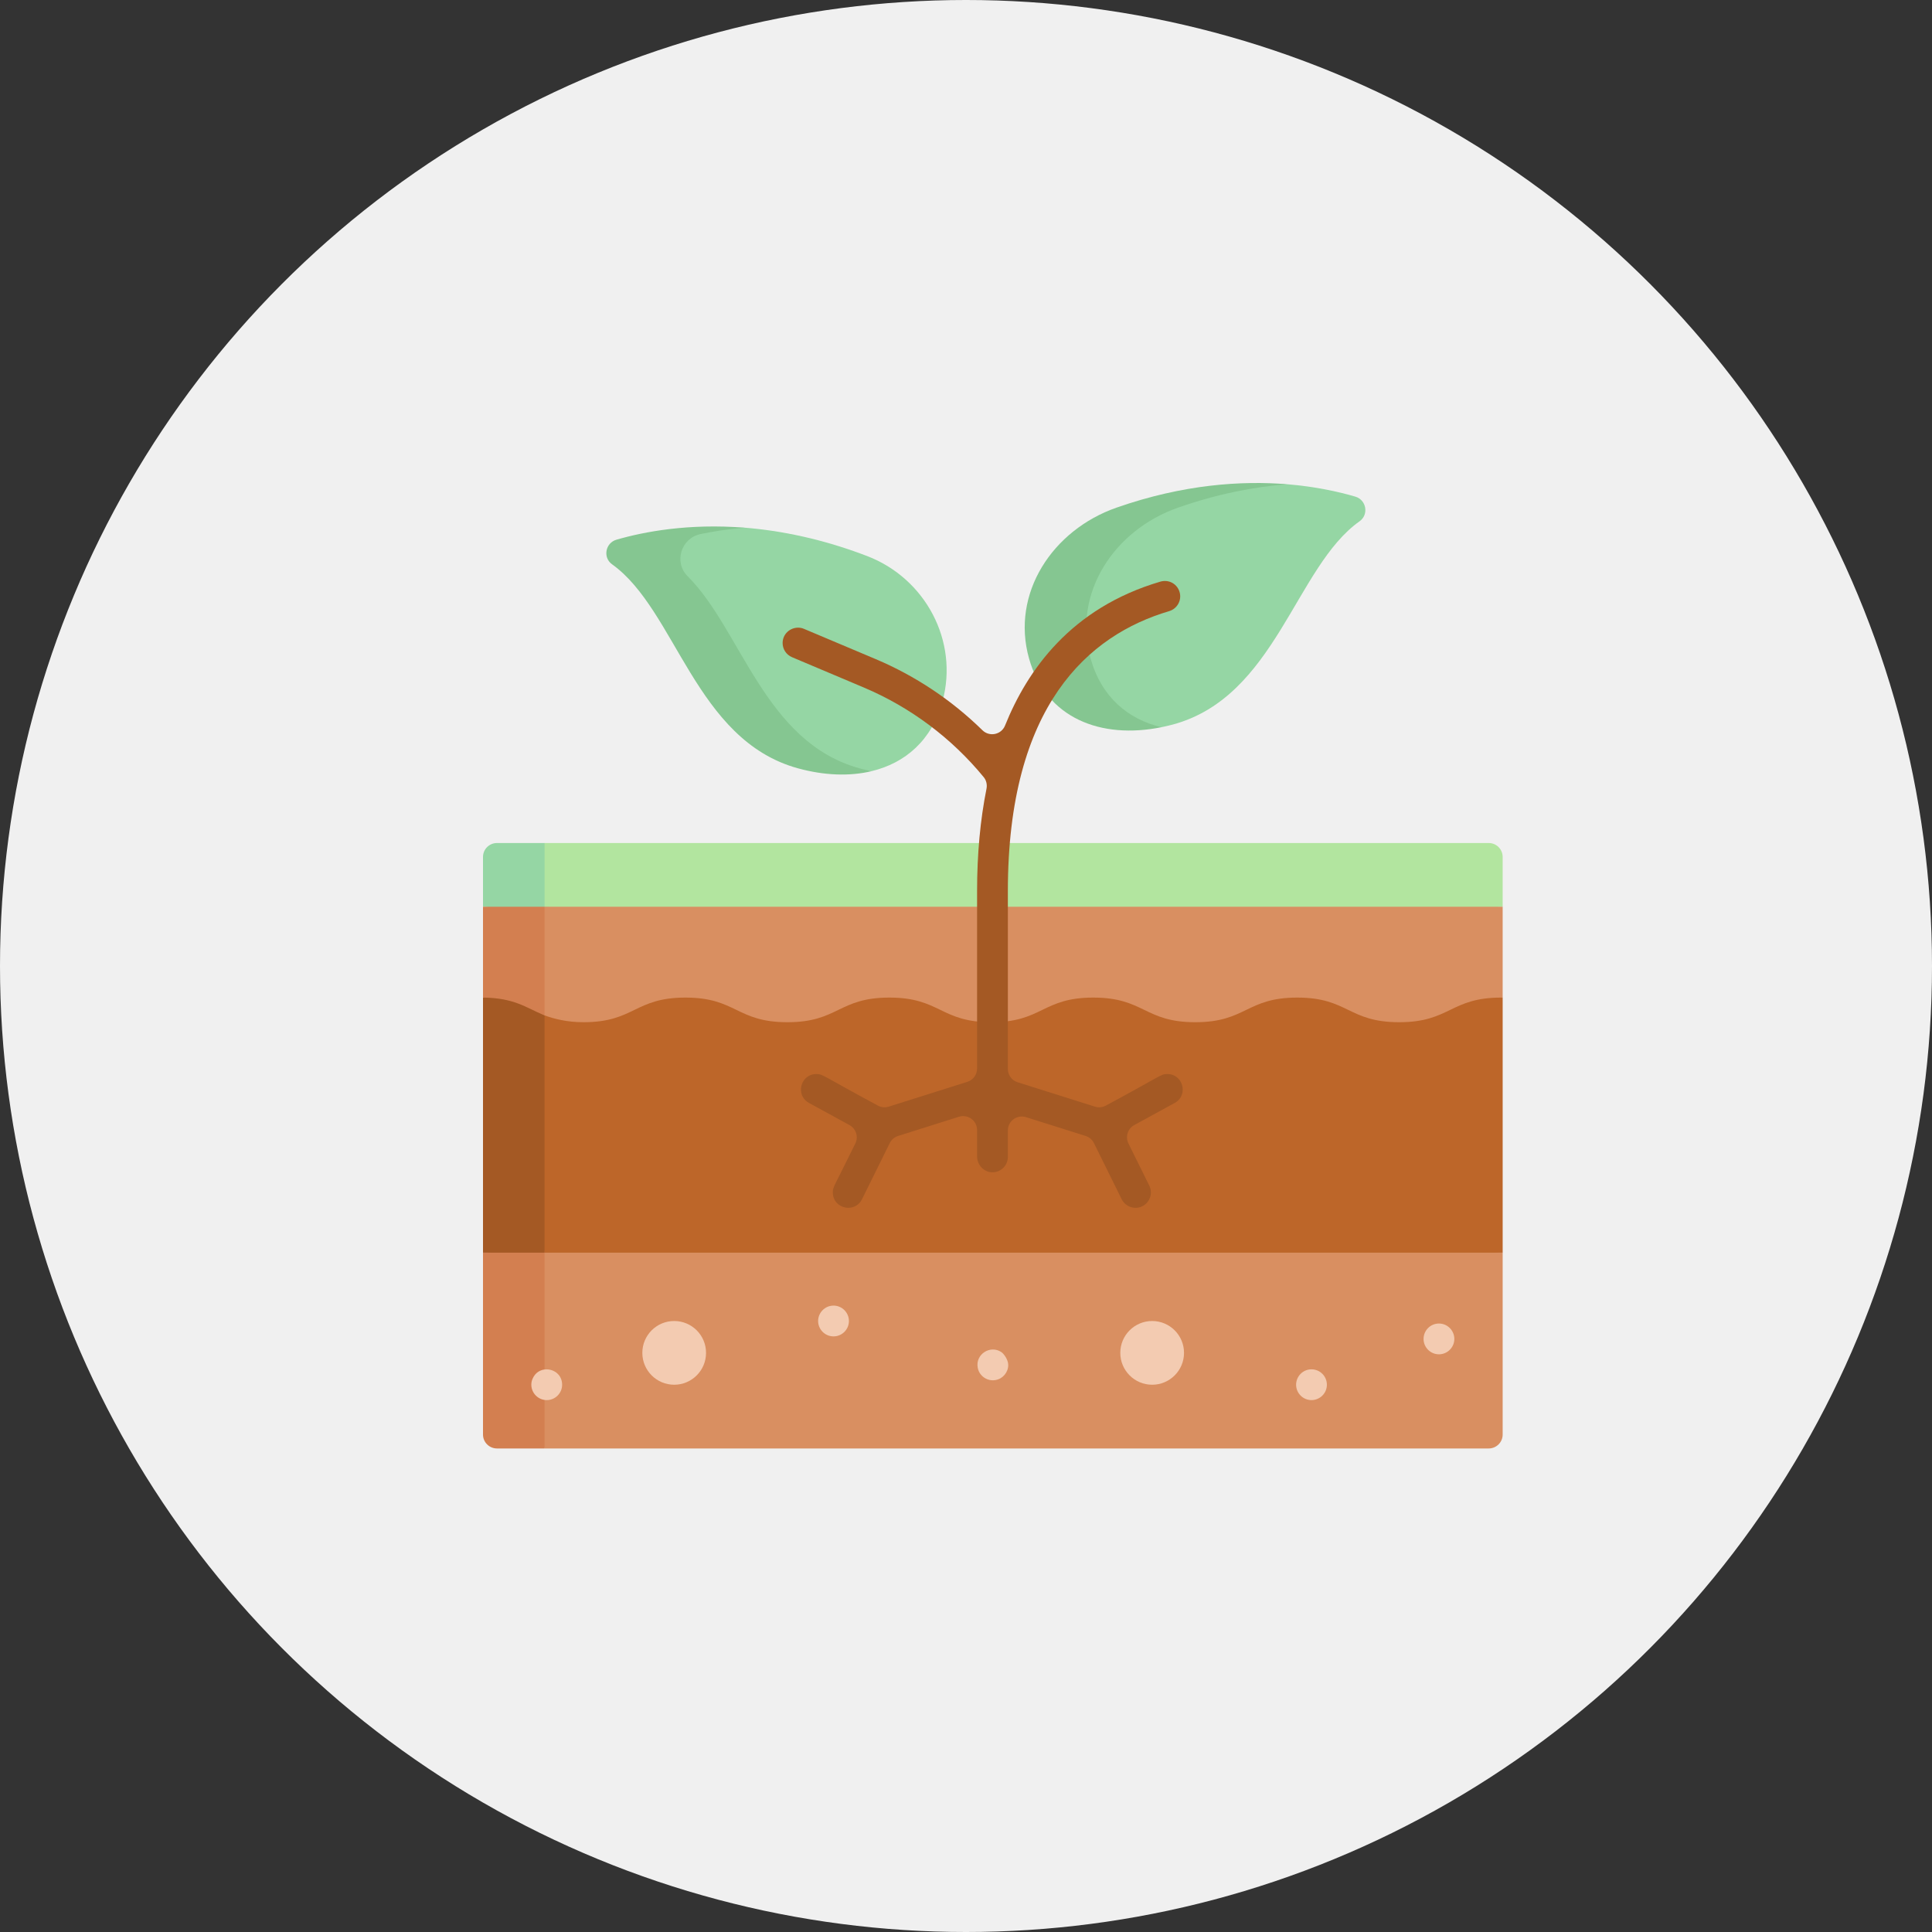 <svg width="72" height="72" viewBox="0 0 72 72" fill="none" xmlns="http://www.w3.org/2000/svg">
<rect x="0" y="0" width="72" height="72" fill="#333333" stroke="none"/>
<circle cx="36" cy="36" r="36" fill="#F0F0F0"/>
<path d="M55.48 53.98H20.294L18.489 50.189L19.456 45.91L37 44.954L56 46.682V53.461C56 53.748 55.767 53.98 55.48 53.98Z" fill="#D98F61"/>
<path d="M38.147 45.058L37 44.954L18 46.682V53.461C18 53.748 18.233 53.98 18.52 53.98H20.294V46.682L38.147 45.058Z" fill="#D37F50"/>
<path d="M56 33.792L37 35.551L19.058 34.577L18.86 32.785C18.86 32.498 20.294 31.417 20.294 31.417H55.481C55.768 31.417 56 31.65 56 31.936V33.792Z" fill="#B2E59F"/>
<path d="M20.294 33.792V31.417H18.52C18.233 31.417 18 31.65 18 31.936V33.792L37 35.551L38.147 35.445L20.294 33.792Z" fill="#95D6A4"/>
<path d="M20.294 46.682L18.726 39.154L19.938 35.99L37 35.552L54.124 35.99L56 37.178V46.682H20.294Z" fill="#BD6629"/>
<path d="M22.231 35.931L19.938 35.99L18 37.177V46.682H20.294V37.177L22.231 35.931Z" fill="#A45924"/>
<path d="M18.672 36.469L20.294 37.84C20.638 37.968 21.134 38.095 21.744 38.095C23.645 38.095 23.645 37.177 25.544 37.177C27.444 37.177 27.444 38.095 29.344 38.095C31.244 38.095 31.244 37.177 33.144 37.177C35.044 37.177 35.044 38.095 36.944 38.095C38.844 38.095 38.844 37.177 40.744 37.177C42.644 37.177 42.644 38.095 44.544 38.095C46.444 38.095 46.444 37.177 48.344 37.177C50.244 37.177 50.244 38.095 52.144 38.095C54.044 38.095 54.044 37.177 55.945 37.177H56V33.792H20.294L18.672 36.469Z" fill="#D98F61"/>
<path d="M20.294 33.792H18V37.177C19.157 37.188 19.596 37.547 20.227 37.812L20.294 37.84V33.792Z" fill="#D37F50"/>
<path d="M25.125 51.605C25.781 51.605 26.312 51.073 26.312 50.417C26.312 49.761 25.781 49.23 25.125 49.23C24.469 49.23 23.938 49.761 23.938 50.417C23.938 51.073 24.469 51.605 25.125 51.605Z" fill="#F3CBB1"/>
<path d="M42.938 51.605C43.593 51.605 44.125 51.073 44.125 50.417C44.125 49.761 43.593 49.23 42.938 49.23C42.282 49.23 41.75 49.761 41.75 50.417C41.75 51.073 42.282 51.605 42.938 51.605Z" fill="#F3CBB1"/>
<path d="M43.702 27.003C43.571 27.038 43.408 27.075 43.282 27.101C43.282 27.101 39.713 27.226 38.915 24.373C38.289 22.133 39.227 20.408 41.402 19.581C43.351 18.841 45.854 18.038 47.14 18.046C47.66 18.049 47.967 18.046 47.967 18.046C49.015 18.132 49.886 18.325 50.51 18.508C50.923 18.63 51.019 19.177 50.668 19.426C48.268 21.125 47.55 25.968 43.702 27.003Z" fill="#95D6A4"/>
<path d="M40.641 24.532C39.963 22.107 41.522 19.752 43.898 18.92C45.379 18.401 46.747 18.142 47.967 18.046C46.281 17.909 44.103 18.045 41.604 18.92C39.228 19.752 37.67 22.107 38.347 24.532C38.973 26.775 41.038 27.556 43.282 27.101C42.032 26.804 41.041 25.968 40.641 24.532Z" fill="#85C691"/>
<path d="M29.782 28.246C30.778 28.703 32.48 28.739 32.48 28.739C33.732 28.439 34.728 27.591 35.124 26.137C35.734 23.893 34.491 21.56 32.32 20.724C30.652 20.083 29.103 19.774 27.752 19.665C27.752 19.665 27.538 19.658 27.213 19.679C26.251 19.741 24.242 20.101 23.466 20.326C23.052 20.446 22.916 20.792 23.266 21.042C25.659 22.751 26.161 26.582 29.782 28.246Z" fill="#95D6A4"/>
<path d="M32.039 28.635C28.49 27.665 27.623 23.461 25.627 21.476C25.102 20.954 25.38 20.057 26.104 19.904C26.58 19.804 27.132 19.716 27.752 19.666C25.655 19.5 24.001 19.815 22.974 20.113C22.56 20.233 22.459 20.78 22.81 21.03C25.203 22.74 25.901 27.585 29.745 28.635C30.707 28.898 31.65 28.938 32.48 28.74C32.334 28.71 32.187 28.675 32.039 28.635Z" fill="#85C691"/>
<path d="M20.368 51.032C20.157 51.032 19.947 51.143 19.846 51.386C19.815 51.458 19.801 51.532 19.801 51.604C19.801 51.906 20.047 52.178 20.376 52.178C20.69 52.178 20.949 51.921 20.949 51.605C20.949 51.243 20.659 51.032 20.368 51.032Z" fill="#F3CBB1"/>
<path d="M31.063 48.656C30.742 48.656 30.489 48.92 30.489 49.23C30.489 49.539 30.74 49.803 31.063 49.803C31.385 49.803 31.637 49.541 31.637 49.23C31.637 48.92 31.384 48.656 31.063 48.656Z" fill="#F3CBB1"/>
<path d="M37.319 50.389C36.903 50.109 36.336 50.474 36.439 50.979C36.496 51.282 36.8 51.492 37.113 51.428C37.374 51.379 37.574 51.142 37.574 50.868C37.574 50.676 37.415 50.455 37.319 50.389Z" fill="#F3CBB1"/>
<path d="M48.875 51.031C48.556 51.031 48.302 51.291 48.302 51.605C48.302 51.92 48.56 52.178 48.875 52.178C49.181 52.178 49.449 51.93 49.449 51.605C49.449 51.289 49.194 51.031 48.875 51.031Z" fill="#F3CBB1"/>
<path d="M53.625 49.324C53.306 49.324 53.052 49.584 53.052 49.898C53.052 50.212 53.307 50.471 53.626 50.471C53.941 50.471 54.199 50.213 54.199 49.898C54.199 49.59 53.949 49.324 53.625 49.324Z" fill="#F3CBB1"/>
<path d="M43.968 22.096C43.891 21.768 43.566 21.581 43.242 21.676C39.909 22.657 38.284 24.978 37.455 27.039C37.317 27.381 36.875 27.472 36.611 27.213C35.468 26.092 34.118 25.19 32.634 24.563L29.963 23.436C29.891 23.405 29.817 23.391 29.743 23.391C29.445 23.391 29.166 23.625 29.166 23.964C29.166 24.188 29.298 24.4 29.517 24.492L32.188 25.62C33.929 26.355 35.465 27.506 36.661 28.963C36.759 29.083 36.794 29.242 36.764 29.394C36.531 30.556 36.413 31.83 36.413 33.209V39.822C36.413 40.049 36.266 40.249 36.05 40.317L33.12 41.241C32.987 41.284 32.841 41.27 32.718 41.203C30.626 40.08 30.675 40.026 30.424 40.026C30.066 40.026 29.85 40.316 29.85 40.608C29.85 40.799 29.942 40.991 30.148 41.103L31.659 41.929C31.902 42.062 31.998 42.364 31.876 42.614C31.08 44.242 31.037 44.22 31.037 44.438C31.037 44.798 31.326 45.011 31.618 45.011C31.816 45.011 32.016 44.912 32.124 44.693L33.159 42.6C33.221 42.473 33.333 42.377 33.468 42.334L35.737 41.618C36.072 41.513 36.413 41.763 36.413 42.114V43.091C36.413 43.405 36.655 43.679 36.969 43.688C37.294 43.698 37.56 43.438 37.56 43.115V42.129C37.56 41.778 37.901 41.528 38.236 41.633L40.459 42.334C40.594 42.377 40.705 42.473 40.768 42.6L41.802 44.693C41.902 44.895 42.106 45.012 42.317 45.012C42.651 45.012 42.89 44.738 42.89 44.438C42.89 44.353 42.871 44.267 42.831 44.185L42.054 42.614C41.931 42.364 42.026 42.062 42.271 41.928L43.779 41.103C43.984 40.991 44.076 40.799 44.076 40.608C44.076 40.316 43.86 40.026 43.503 40.026C43.252 40.026 43.302 40.079 41.209 41.204C41.086 41.27 40.94 41.284 40.806 41.242L37.923 40.332C37.707 40.264 37.56 40.063 37.56 39.837V33.209C37.56 26.288 40.565 23.665 43.57 22.776C43.862 22.689 44.036 22.392 43.968 22.096Z" fill="#A45924"/>
</svg>
